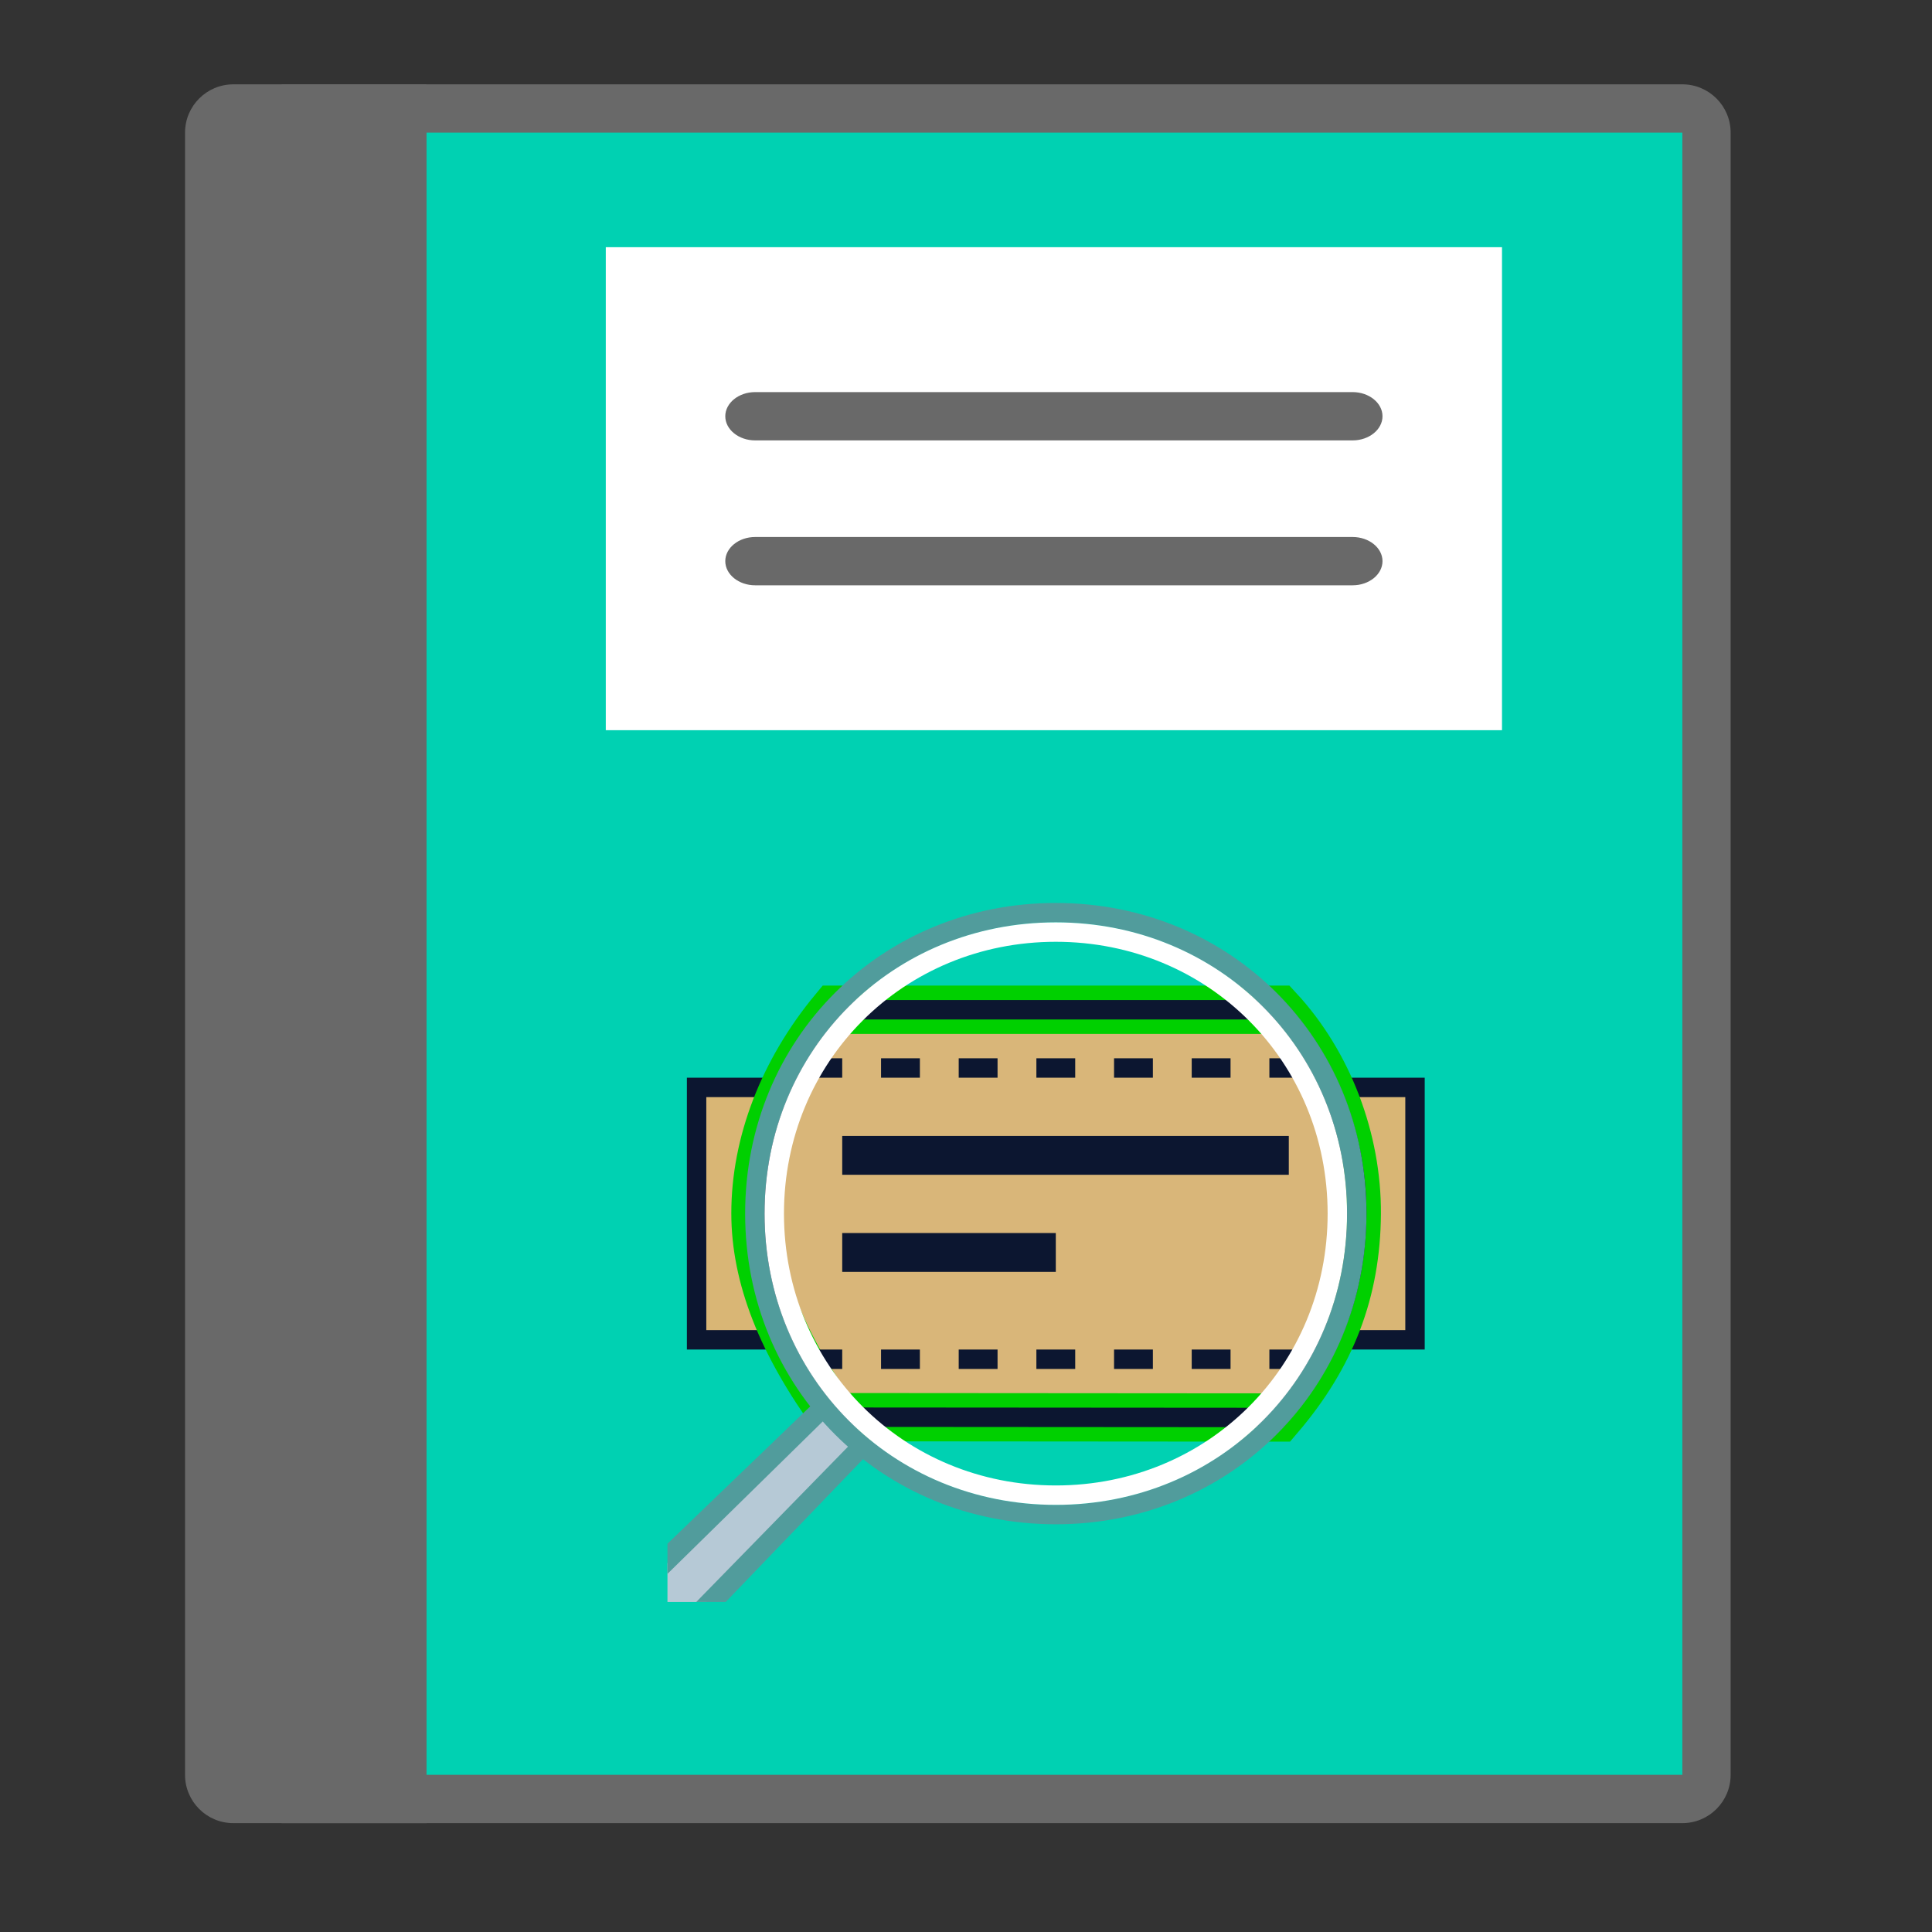 <?xml version="1.0" encoding="UTF-8" standalone="no"?>
<svg
   xmlns:osb="http://www.openswatchbook.org/uri/2009/osb"
   xmlns:dc="http://purl.org/dc/elements/1.1/"
   xmlns:cc="http://creativecommons.org/ns#"
   xmlns:rdf="http://www.w3.org/1999/02/22-rdf-syntax-ns#"
   xmlns:svg="http://www.w3.org/2000/svg"
   xmlns="http://www.w3.org/2000/svg"
   xmlns:xlink="http://www.w3.org/1999/xlink"
   xmlns:sodipodi="http://sodipodi.sourceforge.net/DTD/sodipodi-0.dtd"
   xmlns:inkscape="http://www.inkscape.org/namespaces/inkscape"
   version="1.1"
   id="Layer_1"
   x="0px"
   y="0px"
   viewBox="0 0 40 40"
   style="enable-background:new 0 0 40 40;"
   xml:space="preserve"
   inkscape:version="0.91 r13725"
   sodipodi:docname="catalogo-marcas.svg"><rect x="0" y="0" width="40" height="40" fill="#333333" stroke="none"/><defs
     id="defs23"><linearGradient
       gradientTransform="matrix(2.487,0,0,2.487,-34.37,-42.496)"
       inkscape:collect="always"
       xlink:href="#linearGradient4197"
       id="linearGradient4201"
       x1="4.532"
       y1="20"
       x2="35.501"
       y2="20"
       gradientUnits="userSpaceOnUse" /><linearGradient
       id="linearGradient4197"
       osb:paint="solid"><stop
         style="stop-color:#d9b679;stop-opacity:1;"
         offset="0"
         id="stop4199" /></linearGradient><linearGradient
       gradientTransform="matrix(2.487,0,0,2.487,-34.37,-42.496)"
       inkscape:collect="always"
       xlink:href="#linearGradient4203"
       id="linearGradient4207"
       x1="4.532"
       y1="20"
       x2="35.501"
       y2="20"
       gradientUnits="userSpaceOnUse" /><linearGradient
       id="linearGradient4203"
       osb:paint="solid"><stop
         style="stop-color:#00d000;stop-opacity:1;"
         offset="0"
         id="stop4205" /></linearGradient></defs><sodipodi:namedview
     pagecolor="#ffffff"
     bordercolor="#666666"
     borderopacity="1"
     objecttolerance="10"
     gridtolerance="10"
     guidetolerance="10"
     inkscape:pageopacity="0"
     inkscape:pageshadow="2"
     inkscape:window-width="1855"
     inkscape:window-height="1056"
     id="namedview21"
     showgrid="false"
     inkscape:zoom="11.8"
     inkscape:cx="3.2945581"
     inkscape:cy="23.670484"
     inkscape:window-x="65"
     inkscape:window-y="24"
     inkscape:window-maximized="1"
     inkscape:current-layer="Layer_1" /><g
     transform="translate(-0.169,-0.254)"
     id="g3-36"><path
       style="fill:#00d1b2;fill-opacity:1"
       d="m 6.42,37.361 0,-35 28.5,0 c 0.275,0 0.5,0.224 0.5,0.5 l 0,34 c 0,0.276 -0.225,0.5 -0.5,0.5 l -28.5,0 z"
       id="path5-7"
       inkscape:connector-curvature="0" /><g
       id="g7-5"><path
         inkscape:connector-curvature="0"
         style="fill:#696969"
         d="M 35,3 35,37 7,37 7,3 35,3 M 35,2 6,2 6,38 35,38 c 0.552,0 1,-0.448 1,-1 L 36,3 C 36,2.448 35.552,2 35,2 l 0,0 z"
         id="path9-3" /></g></g><g
     transform="translate(-0.169,-0.254)"
     id="g11-5"
     style="fill:#696969"><path
       inkscape:connector-curvature="0"
       style="fill:#696969"
       d="M 9,38 5,38 C 4.448,38 4,37.552 4,37 L 4,3 C 4,2.448 4.448,2 5,2 l 4,0 0,36 z"
       id="path13-62" /></g><g
     id="g4177-9"
     transform="matrix(1.237,0,0,1,-59.497,-4.746)"><rect
       id="rect15-1"
       height="10"
       width="15"
       style="fill:#ffffff"
       y="9.864"
       x="58.237" /><path
       inkscape:connector-curvature="0"
       id="path17-2"
       d="m 70.737,13.864 -10,0 c -0.275,0 -0.5,-0.225 -0.5,-0.5 l 0,0 c 0,-0.275 0.225,-0.5 0.5,-0.5 l 10,0 c 0.275,0 0.5,0.225 0.5,0.5 l 0,0 c 0,0.275 -0.225,0.5 -0.5,0.5 z"
       style="fill:#696969" /><path
       inkscape:connector-curvature="0"
       id="path19-7"
       d="m 70.737,16.864 -10,0 c -0.275,0 -0.5,-0.225 -0.5,-0.5 l 0,0 c 0,-0.275 0.225,-0.5 0.5,-0.5 l 10,0 c 0.275,0 0.5,0.225 0.5,0.5 l 0,0 c 0,0.275 -0.225,0.5 -0.5,0.5 z"
       style="fill:#696969" /></g><g
     id="g4229"
     transform="matrix(0.402,0,0,0.402,12.46,16.46)"><g
       id="g3-3"
       transform="translate(3.381,1.559)"><rect
         id="rect5"
         height="13"
         width="37"
         style="fill:#d9b675"
         y="13.5"
         x="1.5" /><path
         id="path7"
         d="m 38,14 0,12 -36,0 0,-12 36,0 m 1,-1 -38,0 0,14 38,0 0,-14 0,0 z"
         style="fill:#0c1630;fill-opacity:1"
         inkscape:connector-curvature="0" /></g><g
       id="g9"
       transform="translate(3.381,1.559)"><path
         id="path11"
         d="M 8.644,30.483 C 5.877,26.691 4.532,23.254 4.532,19.983 4.532,16.364 5.967,12.65 8.578,9.5 l 22.909,0 c 2.543,2.758 4.04,6.671 4.014,10.513 -0.027,3.984 -1.303,7.323 -4.01,10.487 L 8.644,30.483 Z"
         style="fill:url(#linearGradient4201);fill-opacity:1;stroke:url(#linearGradient4207);stroke-width:2.487"
         inkscape:connector-curvature="0" /><path
         id="path13-6"
         d="m 31.265,10 c 2.37,2.657 3.76,6.366 3.735,10.01 -0.026,3.786 -1.217,6.972 -3.742,9.99 L 8.899,29.984 c -2.602,-3.622 -3.868,-6.897 -3.868,-10 0,-3.434 1.34,-6.963 3.783,-9.984 l 22.451,0 M 31.703,9 8.344,9 c -2.5,2.946 -4.312,6.819 -4.312,10.984 0,4.165 2.128,7.986 4.359,11 L 31.719,31 C 34.313,28.031 35.969,24.578 36,20.016 36.028,15.99 34.453,11.891 31.703,9 l 0,0 z"
         style="fill:#0c1630;fill-opacity:1"
         inkscape:connector-curvature="0" /></g><rect
       id="rect15-7"
       height="1"
       width="2"
       style="fill:#0c1630;fill-opacity:1"
       y="28.559"
       x="34.381" /><rect
       id="rect17"
       height="1"
       width="2"
       style="fill:#0c1630;fill-opacity:1"
       y="28.559"
       x="10.381" /><rect
       id="rect19"
       height="1"
       width="2"
       style="fill:#0c1630;fill-opacity:1"
       y="13.559"
       x="34.381" /><rect
       id="rect21"
       height="1"
       width="2"
       style="fill:#0c1630;fill-opacity:1"
       y="13.559"
       x="10.381" /><g
       id="g23"
       transform="translate(3.381,1.559)"><rect
         id="rect25"
         height="2"
         width="23"
         style="fill:#0c1630;fill-opacity:1"
         y="16"
         x="9" /></g><g
       style="fill:#0c1630;fill-opacity:1"
       id="g27"
       transform="translate(3.381,1.559)"><rect
         id="rect29"
         height="2"
         width="11"
         style="fill:#0c1630;fill-opacity:1"
         y="21"
         x="9" /></g><polygon
       id="polygon31"
       points="9.753,32.002 8,30 0,38 0,40 2,40 "
       style="fill:#b6c9d6"
       transform="translate(3.381,1.559)" /><g
       id="g33"
       transform="translate(3.381,1.559)"><path
         id="path35"
         d="m 20,5 c 8.411,0 15,6.589 15,15 0,8.411 -6.589,15 -15,15 C 11.589,35 5,28.411 5,20 5,11.589 11.589,5 20,5 M 20,4 C 11.006,4 4,11.006 4,20 4,28.994 11.006,36 20,36 28.994,36 36,28.994 36,20 36,11.006 28.994,4 20,4 l 0,0 z"
         style="fill:#519c9c;fill-opacity:1"
         inkscape:connector-curvature="0" /></g><polygon
       id="polygon37"
       points="3,40 10.354,32.354 9.646,31.646 1.484,40 "
       style="fill:#519c9c;fill-opacity:1"
       transform="translate(3.381,1.559)" /><polygon
       id="polygon39"
       points="0,38.553 8.354,30.354 7.646,29.646 0,37 "
       style="fill:#519c9c;fill-opacity:1"
       transform="translate(3.381,1.559)" /><rect
       id="rect41"
       height="1"
       width="2"
       style="fill:#0c1630;fill-opacity:1"
       y="13.559"
       x="22.381" /><rect
       id="rect43"
       height="1"
       width="2"
       style="fill:#0c1630;fill-opacity:1"
       y="13.559"
       x="18.381" /><rect
       id="rect45"
       height="1"
       width="2"
       style="fill:#0c1630;fill-opacity:1"
       y="13.559"
       x="14.381" /><rect
       id="rect47"
       height="1"
       width="2"
       style="fill:#0c1630;fill-opacity:1"
       y="13.559"
       x="26.381" /><rect
       id="rect49"
       height="1"
       width="2"
       style="fill:#0c1630;fill-opacity:1"
       y="13.559"
       x="30.381" /><rect
       id="rect51"
       height="1"
       width="2"
       style="fill:#0c1630;fill-opacity:1"
       y="28.559"
       x="22.381" /><rect
       id="rect53"
       height="1"
       width="2"
       style="fill:#0c1630;fill-opacity:1"
       y="28.559"
       x="18.381" /><rect
       id="rect55"
       height="1"
       width="2"
       style="fill:#0c1630;fill-opacity:1"
       y="28.559"
       x="14.381" /><rect
       id="rect57"
       height="1"
       width="2"
       style="fill:#0c1630;fill-opacity:1"
       y="28.559"
       x="26.381" /><rect
       id="rect59"
       height="1"
       width="2"
       style="fill:#0c1630;fill-opacity:1"
       y="28.559"
       x="30.381" /><g
       id="g61"
       transform="translate(3.381,1.559)"><path
         id="path63"
         d="m 20,6 c 7.85,0 14,6.15 14,14 0,7.85 -6.15,14 -14,14 C 12.15,34 6,27.85 6,20 6,12.15 12.15,6 20,6 M 20,5 C 11.568,5 5,11.568 5,20 5,28.432 11.568,35 20,35 28.432,35 35,28.432 35,20 35,11.568 28.432,5 20,5 l 0,0 z"
         style="fill:#ffffff"
         inkscape:connector-curvature="0" /></g></g></svg>